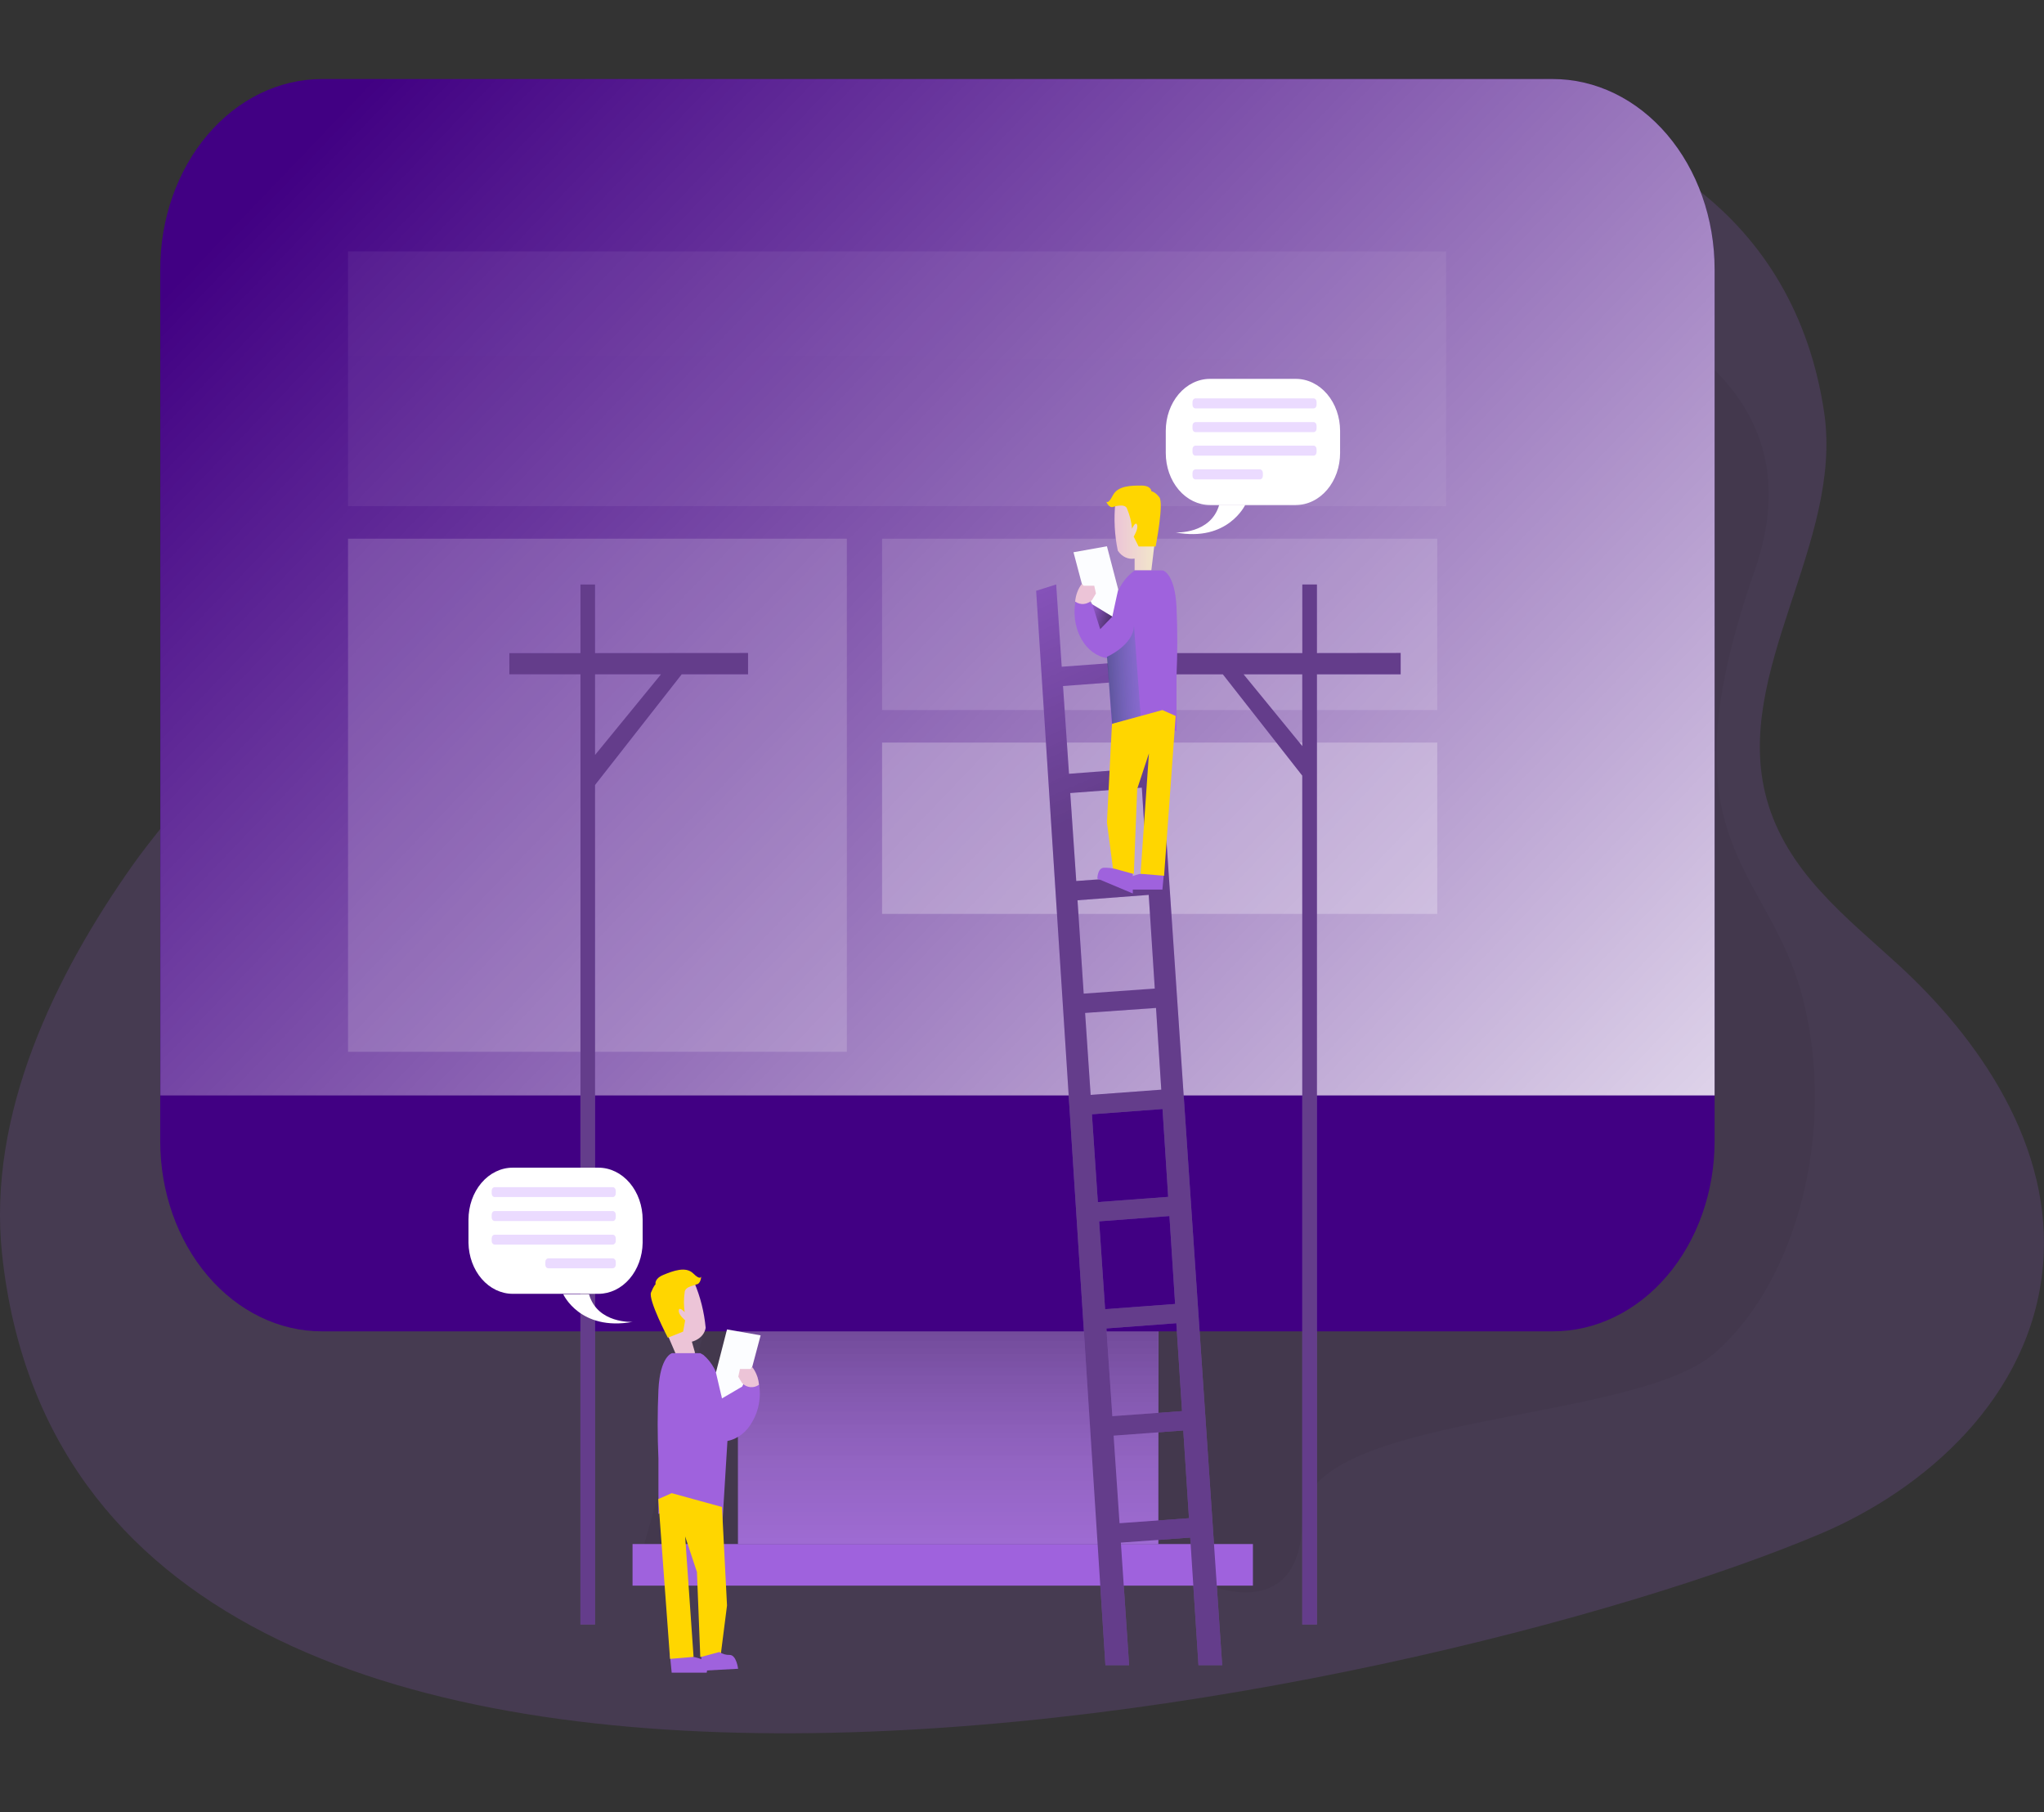 <svg width="573" height="508" viewBox="0 0 573 508" fill="none" xmlns="http://www.w3.org/2000/svg">
<rect x="0" y="0" width="573" height="508" fill="#333333" stroke="none"/>
<g clip-path="url(#clip0_107_2)">
<path opacity="0.18" d="M511.361 115.534C516.836 152.199 485.54 188.357 495.209 223.77C500.774 244.226 517.469 256.982 531.861 270.14C554.733 291.005 575.837 321.32 572.679 355.163C569.264 391.664 539.714 417.471 510.346 429.916C400.182 476.556 22.947 558.486 0.591 351.677C-3.667 312.148 15.636 272.979 37.298 242.344C54.528 217.985 150.501 108.506 185.58 88.066C341.842 -3.012 495.265 7.609 511.361 115.534Z" fill="#9F62DD"/>
<path opacity="0.05" d="M319.973 62.602C319.973 62.602 526.568 60.483 491.913 159.891C465.07 236.805 495.746 242.442 505.338 279.639C514.931 316.836 503.766 359.213 480.658 379.292C457.55 399.372 365.069 395.821 365.069 425.547C365.069 455.274 339.331 444.424 339.331 444.424H177.324L206.916 339.461L319.973 62.602Z" fill="#000405"/>
<path d="M351.233 432.797H177.324V444.457H351.233V432.797Z" fill="#9F62DD"/>
<path d="M324.668 339.485H206.916V432.797H324.668V339.485Z" fill="#9F62DD"/>
<path d="M324.668 339.485H206.916V432.797H324.668V339.485Z" fill="#9F62DD"/>
<path d="M324.668 339.485H206.916V432.797H324.668V339.485Z" fill="url(#paint0_linear_107_2)"/>
<path d="M480.658 75.49V319.864C480.658 326.868 479.485 333.804 477.205 340.275C474.926 346.745 471.584 352.624 467.373 357.576C463.161 362.527 458.161 366.454 452.658 369.131C447.156 371.809 441.259 373.184 435.304 373.18H90.241C78.22 373.18 66.691 367.563 58.191 357.564C49.691 347.565 44.915 334.004 44.915 319.864V75.49C44.914 68.487 46.086 61.553 48.364 55.083C50.641 48.613 53.979 42.734 58.188 37.781C62.397 32.829 67.394 28.9 72.894 26.219C78.393 23.539 84.288 22.158 90.241 22.157H435.263C441.219 22.148 447.119 23.521 452.624 26.195C458.13 28.869 463.133 32.793 467.349 37.743C471.565 42.693 474.91 48.571 477.194 55.042C479.477 61.514 480.654 68.451 480.658 75.457V75.49Z" fill="#410083"/>
<path d="M480.658 75.49V307.05H44.964V75.49C44.963 68.487 46.135 61.553 48.412 55.083C50.69 48.613 54.028 42.734 58.237 37.781C62.446 32.829 67.443 28.9 72.942 26.219C78.442 23.539 84.337 22.158 90.29 22.157H435.263C441.219 22.148 447.119 23.521 452.624 26.195C458.13 28.869 463.133 32.793 467.349 37.743C471.565 42.693 474.91 48.571 477.193 55.042C479.477 61.514 480.654 68.451 480.658 75.457V75.49Z" fill="url(#paint1_linear_107_2)"/>
<path d="M405.4 70.474H97.566V141.881H405.4V70.474Z" fill="url(#paint2_linear_107_2)"/>
<path d="M237.397 150.996H97.566V294.818H237.397V150.996Z" fill="url(#paint3_linear_107_2)"/>
<path d="M402.917 150.996H247.275V199.027H402.917V150.996Z" fill="url(#paint4_linear_107_2)"/>
<path d="M402.917 208.142H247.275V256.172H402.917V208.142Z" fill="url(#paint5_linear_107_2)"/>
<path d="M402.917 265.288H247.275V294.818H402.917V265.288Z" fill="url(#paint6_linear_107_2)"/>
<path d="M335.972 466.762H342.615L322.143 163.826L316.529 165.602L317.802 185.395L297.63 186.892L296.079 163.826L290.465 165.602L309.886 466.762H316.529L314.213 432.396L333.69 430.988L333.398 425.547L313.844 426.963L312.182 402.416L332.174 400.926L331.888 395.501L311.82 396.958L310.165 372.362L329.767 370.897L335.972 466.762ZM297.998 192.293L318.171 190.779L319.757 215.375L299.675 216.897L297.998 192.293ZM300.023 222.289L320.091 220.776L321.677 245.478L301.706 246.951L300.023 222.289ZM302.061 252.343L322.025 250.838L323.722 277.095L303.793 278.518L302.061 252.343ZM304.189 283.927L324.07 282.528L325.544 305.438L305.741 306.903L304.189 283.927ZM306.102 312.336L325.892 310.855L327.478 335.484L307.765 336.949L306.102 312.336ZM309.796 366.97L308.126 342.341L327.833 340.86L329.419 365.505L309.796 366.97Z" fill="#9F62DD"/>
<path d="M166.814 183.063V163.826H162.717V183.063H142.787V189.02H162.717V455.347H166.814V220.031L191.104 189.02H209.705V183.03L166.814 183.063ZM166.814 211.611V189.02H185.289L166.814 211.611Z" fill="#9F62DD"/>
<path d="M369.18 183.063V163.826H365.083V183.063H325.718V189.02H342.809L365.069 217.413V455.347H369.18V189.02H392.65V183.03L369.18 183.063ZM365.083 209.14L348.618 189.02H365.069L365.083 209.14Z" fill="#9F62DD"/>
<g opacity="0.61">
<path opacity="0.61" d="M335.972 466.762H342.615L322.143 163.826L316.529 165.602L317.802 185.395L297.63 186.892L296.079 163.826L290.465 165.602L309.886 466.762H316.529L314.213 432.396L333.69 430.988L333.398 425.547L313.844 426.963L312.182 402.416L332.174 400.926L331.888 395.501L311.82 396.958L310.165 372.362L329.767 370.897L335.972 466.762ZM297.998 192.293L318.171 190.779L319.757 215.375L299.675 216.897L297.998 192.293ZM300.023 222.289L320.091 220.776L321.677 245.478L301.706 246.951L300.023 222.289ZM302.061 252.343L322.025 250.838L323.722 277.095L303.793 278.518L302.061 252.343ZM304.189 283.927L324.07 282.528L325.544 305.438L305.741 306.903L304.189 283.927ZM306.102 312.336L325.892 310.855L327.478 335.484L307.765 336.949L306.102 312.336ZM309.796 366.97L308.126 342.341L327.833 340.86L329.419 365.505L309.796 366.97Z" fill="url(#paint7_linear_107_2)"/>
<path opacity="0.61" d="M166.814 183.063V163.826H162.717V183.063H142.787V189.02H162.717V455.347H166.814V220.031L191.104 189.02H209.705V183.03L166.814 183.063ZM166.814 211.611V189.02H185.289L166.814 211.611Z" fill="url(#paint8_linear_107_2)"/>
<path opacity="0.61" d="M369.18 183.063V163.826H365.083V183.063H325.718V189.02H342.809L365.069 217.413V455.347H369.18V189.02H392.65V183.03L369.18 183.063ZM365.083 209.14L348.618 189.02H365.069L365.083 209.14Z" fill="url(#paint9_linear_107_2)"/>
</g>
<path d="M326.33 244.365L325.857 249.357H316.056C316.056 249.357 315.256 246.476 317.044 245.756C318.025 245.349 319.035 245.05 320.063 244.864L326.33 244.365Z" fill="#9F62DD"/>
<path d="M312.662 140.989C312.21 145.456 312.446 149.982 313.357 154.351C313.904 155.18 314.628 155.822 315.456 156.212C316.284 156.602 317.185 156.725 318.067 156.569V159.891H322.755L324.758 143.256C324.758 143.256 317.378 132.177 312.662 140.989Z" fill="url(#paint10_linear_107_2)"/>
<path d="M315.966 142.65C316.705 144.388 317.176 146.267 317.357 148.198C317.357 148.198 318.296 145.981 318.748 147.085C319.2 148.19 317.809 150.416 317.809 150.416L319.201 153.181H323.965C323.965 153.181 326.324 141.047 325.002 139.378C323.68 137.708 322.79 137.741 322.79 137.741C322.79 137.741 322.79 136.105 319.959 136.105C317.128 136.105 313.364 136.105 311.952 138.878C310.54 141.652 310.067 140.515 310.067 140.515C310.067 140.515 310.867 142.569 312.091 142.07C312.384 141.988 315.493 140.989 315.966 142.65Z" fill="#FFD600"/>
<path d="M318.081 159.891H326.004C326.004 159.891 329.349 160.709 329.816 170.143C330.101 176.589 330.101 183.048 329.816 189.494V204.959L326.004 203.462L311.862 207.177L310.471 184.503C309.004 184.292 307.593 183.709 306.337 182.794C305.081 181.878 304.008 180.652 303.195 179.201C302.165 177.385 301.517 175.308 301.304 173.14C301.091 170.972 301.32 168.775 301.97 166.731L311.813 172.827L312.335 169.554C312.874 166.007 314.563 162.845 317.044 160.733L318.081 159.891Z" fill="#9F62DD"/>
<path d="M303.285 163.663L300.934 154.793L310.311 153.124L313.469 165.209L311.813 172.827L306.193 169.382L303.285 163.663Z" fill="#FCFDFF"/>
<path d="M301.4 168.621C301.56 166.766 302.22 165.02 303.285 163.638L303.758 164.186H306.756L307.229 166.355L306.144 168.179C305.491 168.826 304.683 169.216 303.832 169.295C302.981 169.375 302.131 169.139 301.4 168.621Z" fill="url(#paint11_linear_107_2)"/>
<path d="M306.193 169.382L308.426 176.354L311.813 172.827L306.193 169.382Z" fill="url(#paint12_linear_107_2)"/>
<path opacity="0.61" d="M310.311 184.11C310.311 184.11 317.886 180.78 317.886 175.241L319.778 200.696L311.758 202.93L310.311 184.11Z" fill="url(#paint13_linear_107_2)"/>
<path d="M311.723 202.905L310.311 230.513L312.196 244.922H317.851L318.79 221.144L322.087 211.161L319.736 244.922L326.331 245.478L329.579 200.688L325.857 199.027L311.723 202.905Z" fill="#FFD600"/>
<path d="M317.566 244.922V250.445L307.626 246.272C307.626 246.272 307.626 243.22 309.552 243.22C310.596 243.213 311.637 243.325 312.662 243.555L317.566 244.922Z" fill="#9F62DD"/>
<path d="M187.807 463.881L188.294 468.856H198.102C198.102 468.856 198.902 465.976 197.107 465.256C196.13 464.848 195.121 464.552 194.095 464.372L187.807 463.881Z" fill="#9F62DD"/>
<path d="M194.617 359.442C196.321 363.436 197.407 367.756 197.824 372.198C197.26 375.357 193.956 376.077 193.956 376.077L194.854 379.235L190.144 381.174L183.731 366.209C183.731 366.209 187.738 352.847 194.617 359.442Z" fill="url(#paint14_linear_107_2)"/>
<path d="M191.932 362.273C191.661 364.106 191.661 365.98 191.932 367.812C191.932 367.812 190.423 366.094 190.283 367.313C190.144 368.532 192.071 370.087 192.071 370.087L191.508 373.245L187.223 374.964C187.223 374.964 181.658 364.327 182.507 362.273C183.355 360.219 183.78 359.998 183.78 359.998C183.78 359.998 183.307 358.444 185.992 357.339C188.677 356.234 192.252 354.884 194.339 356.954C196.426 359.025 196.551 357.773 196.551 357.773C196.551 357.773 196.551 359.99 195.041 360.047C195.187 360.277 191.932 360.497 191.932 362.273Z" fill="#FFD600"/>
<path d="M196.314 379.292H188.398C188.398 379.292 185.053 380.111 184.579 389.545C184.294 395.988 184.294 402.445 184.579 408.888V424.352L188.398 422.855L202.533 426.57L203.924 403.905C205.387 403.621 206.78 402.969 208.008 401.994C209.237 401.018 210.271 399.741 211.04 398.251C212.067 396.432 212.713 394.353 212.926 392.185C213.138 390.016 212.912 387.819 212.265 385.773L202.415 391.869L201.893 388.596C201.352 385.052 199.664 381.893 197.184 379.783L196.314 379.292Z" fill="#9F62DD"/>
<path d="M210.881 383.113L213.232 374.301L203.806 372.64L200.697 384.725L202.394 391.983L208.049 388.661L210.881 383.113Z" fill="#FCFDFF"/>
<path d="M212.759 388.162C212.605 386.302 211.944 384.551 210.873 383.171L210.407 383.727H207.437L206.964 385.887L208.049 387.712C208.698 388.351 209.5 388.737 210.343 388.818C211.187 388.898 212.03 388.669 212.759 388.162Z" fill="url(#paint15_linear_107_2)"/>
<path opacity="0.61" d="M203.806 403.79C203.806 403.79 196.266 400.468 196.266 394.921L196.878 424.966L202.394 426.406L203.806 403.79Z" fill="url(#paint16_linear_107_2)"/>
<path d="M202.394 422.413L203.806 450.02L201.97 464.43H196.314L195.375 440.652L192.071 430.669L194.429 464.43L187.835 464.986L184.538 420.196L188.301 418.535L202.394 422.413Z" fill="#FFD600"/>
<path d="M196.6 464.43V468.316L206.915 467.76C206.915 467.76 206.449 463.881 204.564 463.881C203.546 463.917 202.538 463.635 201.643 463.063L196.6 464.43Z" fill="#9F62DD"/>
<path d="M363.274 141.562H339.192C335.906 141.56 332.755 140.023 330.432 137.289C328.108 134.554 326.803 130.847 326.803 126.981V120.771C326.803 116.906 328.109 113.199 330.432 110.466C332.755 107.733 335.907 106.198 339.192 106.198H363.274C364.901 106.197 366.512 106.573 368.016 107.304C369.519 108.036 370.885 109.108 372.036 110.461C373.187 111.813 374.101 113.419 374.724 115.187C375.348 116.954 375.669 118.849 375.67 120.763V126.973C375.67 128.888 375.349 130.784 374.726 132.553C374.103 134.322 373.19 135.929 372.039 137.283C370.888 138.637 369.522 139.711 368.018 140.444C366.514 141.177 364.902 141.554 363.274 141.554V141.562Z" fill="white"/>
<path d="M329.579 149.245C329.579 149.245 339.429 149.802 341.787 141.489H349.091C349.091 141.489 344.194 152.019 329.579 149.245Z" fill="white"/>
<path opacity="0.15" d="M335.144 111.664H368.227C368.452 111.664 368.668 111.769 368.827 111.956C368.986 112.143 369.076 112.397 369.076 112.662V113.48C369.076 113.745 368.986 113.999 368.827 114.186C368.668 114.373 368.452 114.479 368.227 114.479H335.144C335.032 114.479 334.922 114.453 334.819 114.403C334.716 114.352 334.623 114.279 334.544 114.186C334.465 114.094 334.402 113.983 334.36 113.862C334.317 113.741 334.295 113.611 334.295 113.48V112.662C334.295 112.531 334.317 112.401 334.36 112.28C334.402 112.159 334.465 112.049 334.544 111.956C334.623 111.864 334.716 111.79 334.819 111.74C334.922 111.69 335.032 111.664 335.144 111.664Z" fill="#7A11FF"/>
<path opacity="0.15" d="M335.144 118.316H368.227C368.452 118.316 368.668 118.421 368.827 118.609C368.986 118.796 369.076 119.05 369.076 119.314V120.133C369.076 120.397 368.986 120.651 368.827 120.839C368.668 121.026 368.452 121.131 368.227 121.131H335.144C335.032 121.131 334.922 121.105 334.819 121.055C334.716 121.005 334.623 120.931 334.544 120.839C334.465 120.746 334.402 120.636 334.36 120.515C334.317 120.394 334.295 120.264 334.295 120.133V119.314C334.295 119.183 334.317 119.054 334.36 118.932C334.402 118.811 334.465 118.701 334.544 118.609C334.623 118.516 334.716 118.442 334.819 118.392C334.922 118.342 335.032 118.316 335.144 118.316Z" fill="#7A11FF"/>
<path opacity="0.15" d="M335.144 124.911H368.227C368.452 124.911 368.668 125.016 368.827 125.204C368.986 125.391 369.076 125.645 369.076 125.909V126.728C369.076 126.859 369.054 126.989 369.011 127.11C368.968 127.231 368.906 127.341 368.827 127.433C368.748 127.526 368.655 127.6 368.552 127.65C368.449 127.7 368.338 127.726 368.227 127.726H335.144C335.032 127.726 334.922 127.7 334.819 127.65C334.716 127.6 334.623 127.526 334.544 127.433C334.465 127.341 334.402 127.231 334.36 127.11C334.317 126.989 334.295 126.859 334.295 126.728V125.909C334.295 125.778 334.317 125.648 334.36 125.527C334.402 125.406 334.465 125.296 334.544 125.204C334.623 125.111 334.716 125.037 334.819 124.987C334.922 124.937 335.032 124.911 335.144 124.911Z" fill="#7A11FF"/>
<path opacity="0.15" d="M335.144 131.563H353.181C353.405 131.566 353.619 131.672 353.777 131.859C353.934 132.046 354.023 132.298 354.023 132.562V133.38C354.023 133.643 353.934 133.896 353.777 134.083C353.619 134.27 353.405 134.376 353.181 134.378H335.144C335.032 134.378 334.922 134.352 334.819 134.302C334.716 134.252 334.623 134.178 334.544 134.086C334.465 133.993 334.402 133.883 334.36 133.762C334.317 133.641 334.295 133.511 334.295 133.38V132.562C334.295 132.431 334.317 132.301 334.36 132.18C334.402 132.058 334.465 131.948 334.544 131.856C334.623 131.763 334.716 131.69 334.819 131.639C334.922 131.589 335.032 131.563 335.144 131.563Z" fill="#7A11FF"/>
<path d="M143.726 362.658H167.808C171.048 362.647 174.155 361.144 176.464 358.47C178.772 355.796 180.097 352.165 180.155 348.355V341.874C180.155 338.009 178.85 334.303 176.527 331.57C174.204 328.837 171.052 327.302 167.767 327.302H143.726C140.439 327.302 137.286 328.838 134.961 331.572C132.637 334.307 131.331 338.015 131.331 341.883V348.363C131.394 352.18 132.729 355.816 135.046 358.489C137.364 361.161 140.481 362.658 143.726 362.658Z" fill="white"/>
<path d="M177.324 370.529C177.324 370.529 167.475 371.085 165.116 362.772H157.896C157.896 362.772 162.584 373.18 177.324 370.529Z" fill="white"/>
<path opacity="0.15" d="M171.766 335.541H138.683C138.458 335.541 138.242 335.436 138.083 335.249C137.924 335.062 137.835 334.808 137.835 334.543V333.766C137.835 333.501 137.924 333.247 138.083 333.06C138.242 332.873 138.458 332.767 138.683 332.767H171.766C171.992 332.767 172.207 332.873 172.367 333.06C172.526 333.247 172.615 333.501 172.615 333.766V334.543C172.615 334.808 172.526 335.062 172.367 335.249C172.207 335.436 171.992 335.541 171.766 335.541Z" fill="#7A11FF"/>
<path opacity="0.15" d="M171.766 342.259H138.683C138.458 342.259 138.242 342.154 138.083 341.967C137.924 341.779 137.835 341.525 137.835 341.261V340.451C137.837 340.187 137.927 339.936 138.086 339.75C138.245 339.565 138.459 339.461 138.683 339.461H171.766C171.99 339.461 172.205 339.565 172.364 339.75C172.523 339.936 172.613 340.187 172.615 340.451V341.269C172.615 341.534 172.526 341.788 172.367 341.975C172.207 342.162 171.992 342.267 171.766 342.267V342.259Z" fill="#7A11FF"/>
<path opacity="0.15" d="M171.766 348.854H138.683C138.459 348.854 138.245 348.75 138.086 348.564C137.927 348.379 137.837 348.127 137.835 347.864V347.087C137.835 346.822 137.924 346.568 138.083 346.381C138.242 346.194 138.458 346.088 138.683 346.088H171.766C171.992 346.088 172.207 346.194 172.367 346.381C172.526 346.568 172.615 346.822 172.615 347.087V347.864C172.613 348.127 172.523 348.379 172.364 348.564C172.205 348.75 171.99 348.854 171.766 348.854Z" fill="#7A11FF"/>
<path opacity="0.15" d="M171.766 355.506H153.722C153.497 355.506 153.281 355.401 153.122 355.214C152.963 355.027 152.874 354.773 152.874 354.508V353.739C152.872 353.606 152.893 353.475 152.934 353.352C152.976 353.229 153.038 353.117 153.117 353.022C153.196 352.928 153.291 352.853 153.394 352.802C153.498 352.75 153.61 352.724 153.722 352.724H171.773C171.999 352.724 172.214 352.829 172.374 353.017C172.533 353.204 172.622 353.458 172.622 353.722V354.492C172.622 354.623 172.6 354.752 172.557 354.874C172.515 354.995 172.452 355.105 172.374 355.197C172.295 355.29 172.201 355.364 172.098 355.414C171.995 355.464 171.885 355.49 171.773 355.49L171.766 355.506Z" fill="#7A11FF"/>
<path d="M208.049 388.661C208.049 388.661 206.47 396.418 204.571 395.313C204.037 394.966 203.569 394.493 203.198 393.922C202.827 393.352 202.56 392.697 202.415 391.999L208.049 388.661Z" fill="url(#paint17_linear_107_2)"/>
</g>
<defs>
<linearGradient id="paint0_linear_107_2" x1="265.792" y1="357.944" x2="265.792" y2="483.527" gradientUnits="userSpaceOnUse">
<stop stop-opacity="0.4"/>
<stop offset="1" stop-color="white" stop-opacity="0"/>
</linearGradient>
<linearGradient id="paint1_linear_107_2" x1="118.678" y1="-10.089" x2="537.287" y2="391.371" gradientUnits="userSpaceOnUse">
<stop offset="0.02" stop-color="white" stop-opacity="0"/>
<stop offset="1" stop-color="white"/>
</linearGradient>
<linearGradient id="paint2_linear_107_2" x1="107646" y1="5145.57" x2="107945" y2="-51075.9" gradientUnits="userSpaceOnUse">
<stop offset="0.02" stop-color="white" stop-opacity="0"/>
<stop offset="1" stop-color="white"/>
</linearGradient>
<linearGradient id="paint3_linear_107_2" x1="32253.1" y1="21942.6" x2="34929" y2="-91232.6" gradientUnits="userSpaceOnUse">
<stop offset="0.02" stop-color="white" stop-opacity="0"/>
<stop offset="1" stop-color="white"/>
</linearGradient>
<linearGradient id="paint4_linear_107_2" x1="71159.4" y1="6708.46" x2="71427.7" y2="-31106.7" gradientUnits="userSpaceOnUse">
<stop offset="0.02" stop-color="white" stop-opacity="0"/>
<stop offset="1" stop-color="white"/>
</linearGradient>
<linearGradient id="paint5_linear_107_2" x1="71100.3" y1="10805.5" x2="71368.5" y2="-27009.6" gradientUnits="userSpaceOnUse">
<stop offset="0.02" stop-color="white" stop-opacity="0"/>
<stop offset="1" stop-color="white"/>
</linearGradient>
<linearGradient id="paint6_linear_107_2" x1="72013.9" y1="885.608" x2="72115.3" y2="-22364.3" gradientUnits="userSpaceOnUse">
<stop offset="0.02" stop-color="white" stop-opacity="0"/>
<stop offset="1" stop-color="white"/>
</linearGradient>
<linearGradient id="paint7_linear_107_2" x1="372.665" y1="494.14" x2="185.129" y2="66.267" gradientUnits="userSpaceOnUse">
<stop offset="0.58"/>
<stop offset="0.78" stop-opacity="0.16"/>
</linearGradient>
<linearGradient id="paint8_linear_107_2" x1="24942.4" y1="-25647.4" x2="-56213.1" y2="24349.1" gradientUnits="userSpaceOnUse">
<stop offset="0.58"/>
<stop offset="0.78" stop-opacity="0.16"/>
</linearGradient>
<linearGradient id="paint9_linear_107_2" x1="41407.5" y1="770.192" x2="-39755.6" y2="50781.8" gradientUnits="userSpaceOnUse">
<stop offset="0.58"/>
<stop offset="0.78" stop-opacity="0.16"/>
</linearGradient>
<linearGradient id="paint10_linear_107_2" x1="312.439" y1="148.738" x2="324.758" y2="148.738" gradientUnits="userSpaceOnUse">
<stop stop-color="#ECC4D7"/>
<stop offset="0.42" stop-color="#EFD4D1"/>
<stop offset="1" stop-color="#F2EAC9"/>
</linearGradient>
<linearGradient id="paint11_linear_107_2" x1="2828.69" y1="2282.39" x2="2877.31" y2="2282.39" gradientUnits="userSpaceOnUse">
<stop stop-color="#ECC4D7"/>
<stop offset="0.42" stop-color="#EFD4D1"/>
<stop offset="1" stop-color="#F2EAC9"/>
</linearGradient>
<linearGradient id="paint12_linear_107_2" x1="304.391" y1="171.559" x2="316.44" y2="175.47" gradientUnits="userSpaceOnUse">
<stop stop-opacity="0"/>
<stop offset="0.91" stop-opacity="0.8"/>
<stop offset="1"/>
</linearGradient>
<linearGradient id="paint13_linear_107_2" x1="292.747" y1="190.525" x2="328.643" y2="188.827" gradientUnits="userSpaceOnUse">
<stop offset="0.36" stop-color="#00272E"/>
<stop offset="1" stop-color="#69B9EB" stop-opacity="0"/>
</linearGradient>
<linearGradient id="paint14_linear_107_2" x1="3909.92" y1="3315.96" x2="4195.44" y2="3315.96" gradientUnits="userSpaceOnUse">
<stop stop-color="#ECC4D7"/>
<stop offset="0.42" stop-color="#EFD4D1"/>
<stop offset="1" stop-color="#F2EAC9"/>
</linearGradient>
<linearGradient id="paint15_linear_107_2" x1="1932.54" y1="979.238" x2="1980.81" y2="979.238" gradientUnits="userSpaceOnUse">
<stop stop-color="#ECC4D7"/>
<stop offset="0.42" stop-color="#EFD4D1"/>
<stop offset="1" stop-color="#F2EAC9"/>
</linearGradient>
<linearGradient id="paint16_linear_107_2" x1="2523.98" y1="2674.17" x2="2256.34" y2="2682.17" gradientUnits="userSpaceOnUse">
<stop offset="0.36" stop-color="#00272E"/>
<stop offset="1" stop-color="#69B9EB" stop-opacity="0"/>
</linearGradient>
<linearGradient id="paint17_linear_107_2" x1="1869.02" y1="3418.96" x2="1833.26" y2="3498.19" gradientUnits="userSpaceOnUse">
<stop stop-opacity="0"/>
<stop offset="0.91" stop-opacity="0.8"/>
<stop offset="1"/>
</linearGradient>
<clipPath id="clip0_107_2">
<rect width="573" height="508" fill="white"/>
</clipPath>
</defs>
</svg>
